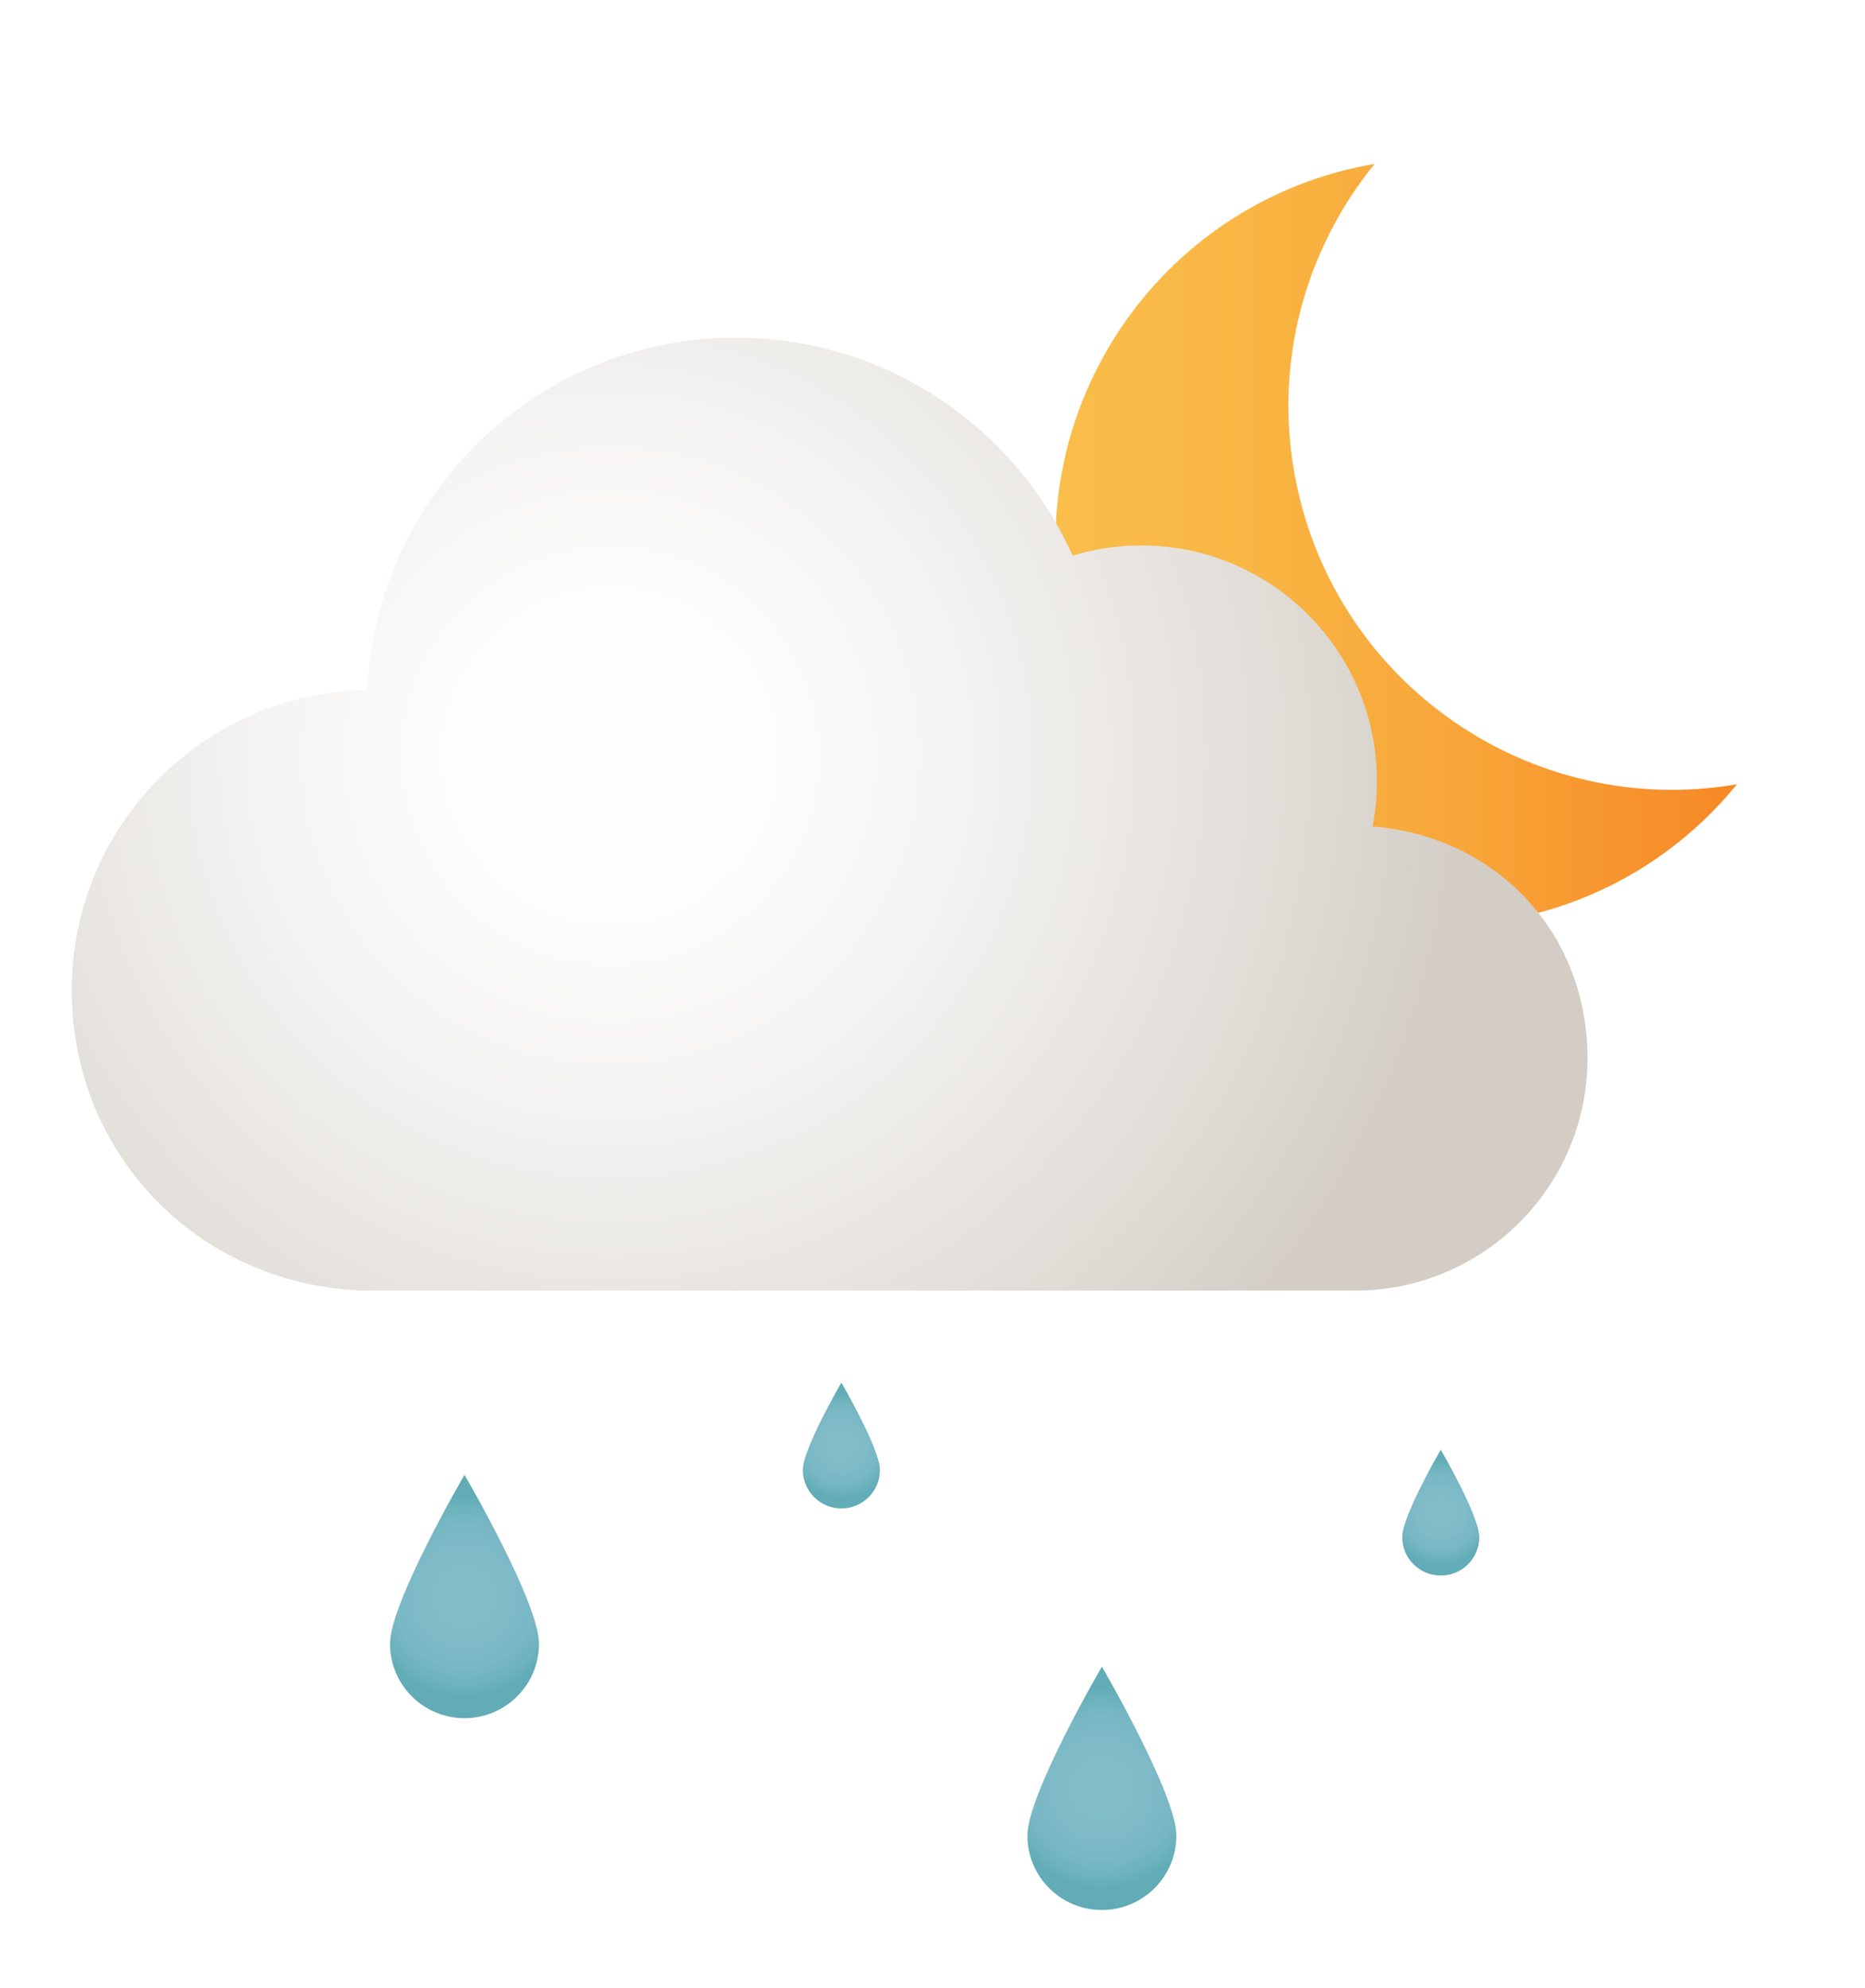 <svg width="182" height="194" viewBox="0 0 182 194" fill="none" xmlns="http://www.w3.org/2000/svg">
<g opacity="0.95" filter="url(#filter0_d_2_106)">
<g filter="url(#filter1_d_2_106)">
<path d="M124.412 44.7C122.232 33.39 125.402 22.29 132.142 14C131.892 14.04 131.632 14.08 131.382 14.13C111.072 18.04 97.772 37.67 101.682 57.98C105.592 78.29 125.222 91.59 145.532 87.68C154.532 85.95 162.142 81.13 167.502 74.54C147.462 77.97 128.272 64.77 124.422 44.71L124.412 44.7Z" fill="url(#paint0_linear_2_106)"/>
</g>
<path d="M131.94 78.67C132.22 77.24 132.37 75.76 132.37 74.24C132.37 61.53 122.07 51.23 109.36 51.23C107.03 51.23 104.79 51.58 102.67 52.22C97.04 39.69 84.46 30.95 69.82 30.95C50.48 30.95 34.71 46.2 33.86 65.32C17.88 65.57 5 78.59 5 94.63C5 110.67 17.29 123.09 32.75 123.91C32.96 123.94 33.18 123.95 33.4 123.95H130.07C130.07 123.95 130.11 123.95 130.13 123.95C130.17 123.95 130.21 123.95 130.24 123.95C142.76 123.95 152.92 113.8 152.92 101.27C152.92 88.74 143.67 79.53 131.93 78.66L131.94 78.67Z" fill="url(#paint1_radial_2_106)"/>
<path d="M50.6 158.41C50.6 162.42 47.35 165.68 43.33 165.68C39.31 165.68 36.06 162.43 36.06 158.41C36.06 154.39 43.33 141.93 43.33 141.93C43.33 141.93 50.6 154.39 50.6 158.41Z" fill="url(#paint2_radial_2_106)"/>
<path d="M112.8 177.13C112.8 181.14 109.55 184.4 105.53 184.4C101.51 184.4 98.26 181.15 98.26 177.13C98.26 173.11 105.53 160.65 105.53 160.65C105.53 160.65 112.8 173.11 112.8 177.13Z" fill="url(#paint3_radial_2_106)"/>
<path d="M83.87 141.45C83.87 143.53 82.19 145.21 80.11 145.21C78.03 145.21 76.35 143.53 76.35 141.45C76.35 139.37 80.11 132.93 80.11 132.93C80.11 132.93 83.87 139.38 83.87 141.45Z" fill="url(#paint4_radial_2_106)"/>
<path d="M142.36 148C142.36 150.08 140.68 151.76 138.6 151.76C136.52 151.76 134.84 150.08 134.84 148C134.84 145.92 138.6 139.48 138.6 139.48C138.6 139.48 142.36 145.93 142.36 148Z" fill="url(#paint5_radial_2_106)"/>
</g>
<defs>
<filter id="filter0_d_2_106" x="0" y="9" width="176.502" height="184.4" filterUnits="userSpaceOnUse" color-interpolation-filters="sRGB">
<feFlood flood-opacity="0" result="BackgroundImageFix"/>
<feColorMatrix in="SourceAlpha" type="matrix" values="0 0 0 0 0 0 0 0 0 0 0 0 0 0 0 0 0 0 127 0" result="hardAlpha"/>
<feOffset dx="2" dy="2"/>
<feGaussianBlur stdDeviation="3.5"/>
<feComposite in2="hardAlpha" operator="out"/>
<feColorMatrix type="matrix" values="0 0 0 0 0.98 0 0 0 0 0.733 0 0 0 0 0.255 0 0 0 0.29 0"/>
<feBlend mode="normal" in2="BackgroundImageFix" result="effect1_dropShadow_2_106"/>
<feBlend mode="normal" in="SourceGraphic" in2="effect1_dropShadow_2_106" result="shape"/>
</filter>
<filter id="filter1_d_2_106" x="87" y="0" width="94.502" height="102.362" filterUnits="userSpaceOnUse" color-interpolation-filters="sRGB">
<feFlood flood-opacity="0" result="BackgroundImageFix"/>
<feColorMatrix in="SourceAlpha" type="matrix" values="0 0 0 0 0 0 0 0 0 0 0 0 0 0 0 0 0 0 127 0" result="hardAlpha"/>
<feOffset/>
<feGaussianBlur stdDeviation="7"/>
<feColorMatrix type="matrix" values="0 0 0 0 0.98 0 0 0 0 0.733 0 0 0 0 0.255 0 0 0 0.34 0"/>
<feBlend mode="normal" in2="BackgroundImageFix" result="effect1_dropShadow_2_106"/>
<feBlend mode="normal" in="SourceGraphic" in2="effect1_dropShadow_2_106" result="shape"/>
</filter>
<linearGradient id="paint0_linear_2_106" x1="100.992" y1="51.17" x2="167.492" y2="51.17" gradientUnits="userSpaceOnUse">
<stop stop-color="#FABB41"/>
<stop offset="0.24" stop-color="#F9B43C"/>
<stop offset="0.57" stop-color="#F8A330"/>
<stop offset="0.95" stop-color="#F7861D"/>
<stop offset="1" stop-color="#F7821A"/>
</linearGradient>
<radialGradient id="paint1_radial_2_106" cx="0" cy="0" r="1" gradientUnits="userSpaceOnUse" gradientTransform="translate(57.46 71.73) scale(84.07 84.07)">
<stop offset="0.16" stop-color="#FEFEFE"/>
<stop offset="0.37" stop-color="#F6F5F4"/>
<stop offset="0.74" stop-color="#E2DED9"/>
<stop offset="1" stop-color="#D1CBC3"/>
</radialGradient>
<radialGradient id="paint2_radial_2_106" cx="0" cy="0" r="1" gradientUnits="userSpaceOnUse" gradientTransform="translate(43.34 153.81) scale(9.84 9.84)">
<stop stop-color="#7DBAC7"/>
<stop offset="0.45" stop-color="#7AB8C5"/>
<stop offset="0.7" stop-color="#72B4C1"/>
<stop offset="0.89" stop-color="#65AEB9"/>
<stop offset="1" stop-color="#59A8B2"/>
</radialGradient>
<radialGradient id="paint3_radial_2_106" cx="0" cy="0" r="1" gradientUnits="userSpaceOnUse" gradientTransform="translate(105.53 172.53) scale(9.84 9.84)">
<stop stop-color="#7DBAC7"/>
<stop offset="0.45" stop-color="#7AB8C5"/>
<stop offset="0.7" stop-color="#72B4C1"/>
<stop offset="0.89" stop-color="#65AEB9"/>
<stop offset="1" stop-color="#59A8B2"/>
</radialGradient>
<radialGradient id="paint4_radial_2_106" cx="0" cy="0" r="1" gradientUnits="userSpaceOnUse" gradientTransform="translate(80.11 139.07) scale(5.09 5.09)">
<stop stop-color="#7DBAC7"/>
<stop offset="0.45" stop-color="#7AB8C5"/>
<stop offset="0.7" stop-color="#72B4C1"/>
<stop offset="0.89" stop-color="#65AEB9"/>
<stop offset="1" stop-color="#59A8B2"/>
</radialGradient>
<radialGradient id="paint5_radial_2_106" cx="0" cy="0" r="1" gradientUnits="userSpaceOnUse" gradientTransform="translate(138.6 145.62) scale(5.09 5.09)">
<stop stop-color="#7DBAC7"/>
<stop offset="0.45" stop-color="#7AB8C5"/>
<stop offset="0.7" stop-color="#72B4C1"/>
<stop offset="0.89" stop-color="#65AEB9"/>
<stop offset="1" stop-color="#59A8B2"/>
</radialGradient>
</defs>
</svg>
